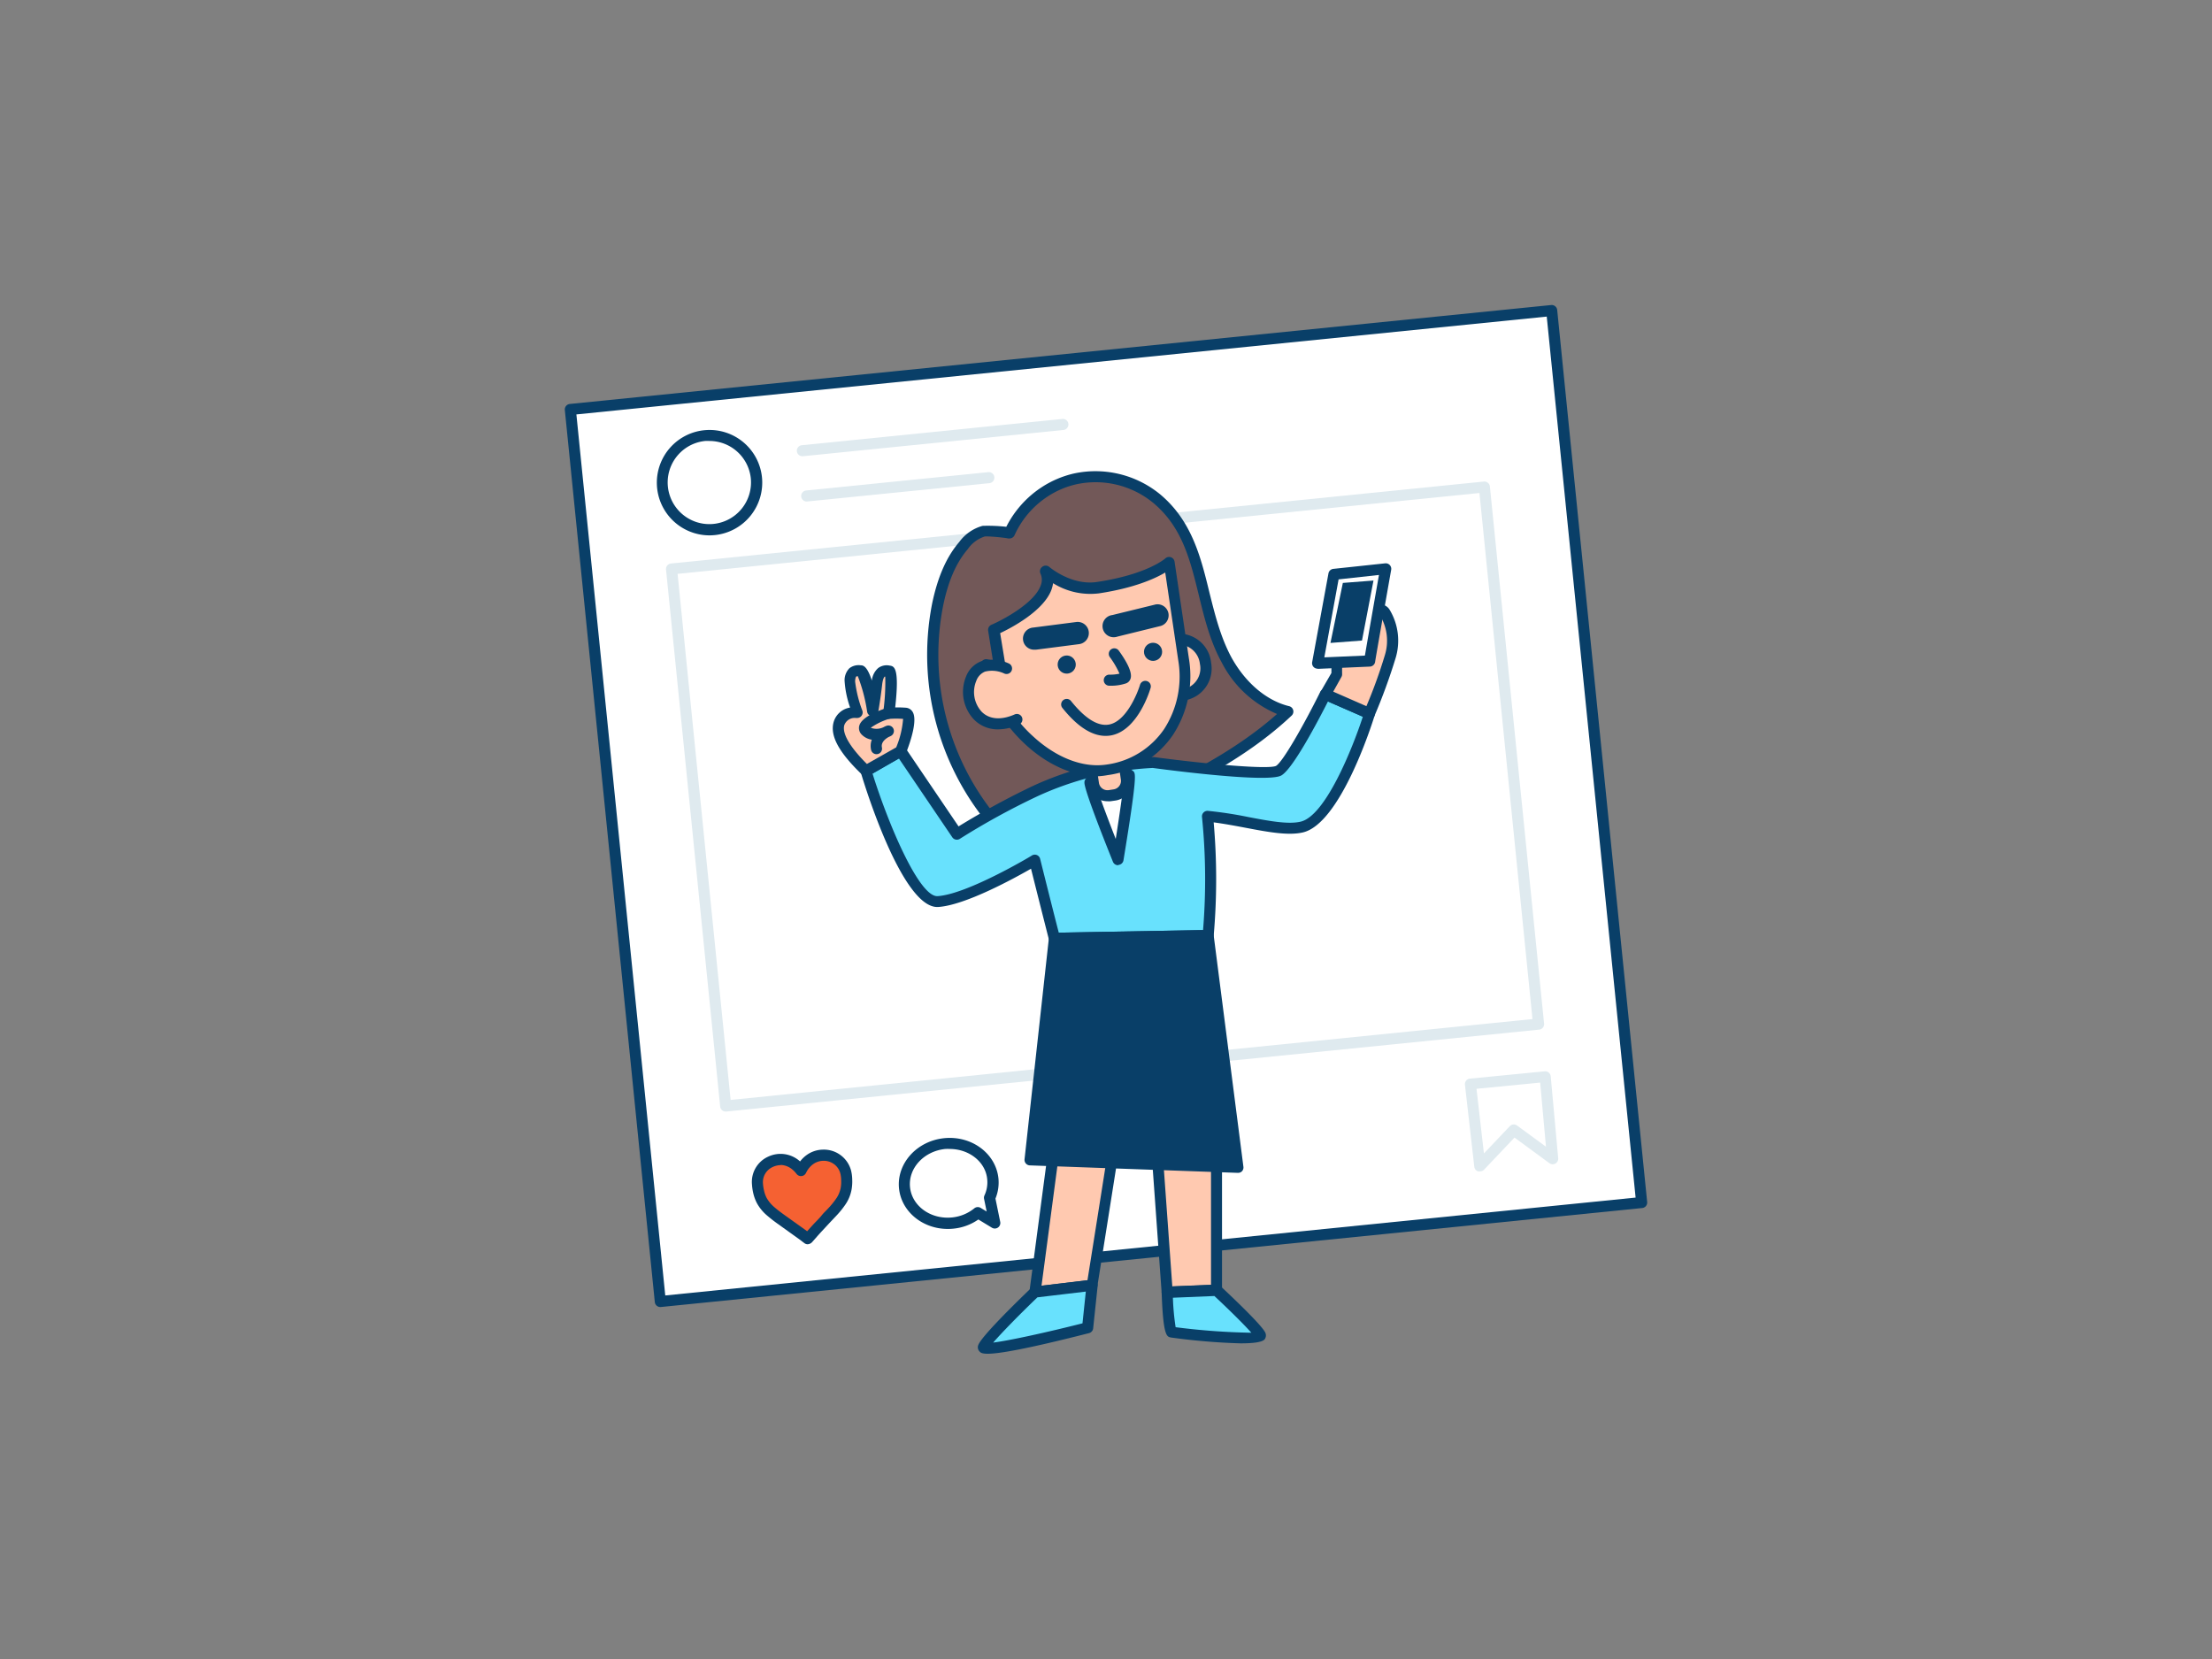 <svg xmlns="http://www.w3.org/2000/svg" viewBox="0 0 400 300"><rect x="0" y="0" width="400" height="300" fill="#808080" stroke="none"/><g id="_223_social_media_outline" data-name="#223_social_media_outline"><rect x="110.82" y="64.69" width="178.36" height="162.12" transform="translate(-13.61 20.8) rotate(-5.76)" fill="#fff"/><path d="M119.4,236.35a1,1,0,0,1-.63-.22,1,1,0,0,1-.36-.68L102.14,74.15a1,1,0,0,1,.9-1.1L280.5,55.16a1,1,0,0,1,1.09.89l16.27,161.31a1,1,0,0,1-.22.73,1,1,0,0,1-.68.36L119.5,236.35ZM104.23,74.94,120.3,234.26l175.47-17.7L279.7,57.25Z" fill="#093f68"/><path d="M131.23,201a1,1,0,0,1-1-.9L120.44,103a1,1,0,0,1,.22-.74,1,1,0,0,1,.67-.36l147-14.82a1,1,0,0,1,1.09.9l9.8,97.12a1,1,0,0,1-.9,1.09L131.33,201Zm-8.7-97.23,9.59,95.13,145-14.62-9.59-95.13Z" fill="#dfeaef"/><circle cx="128.3" cy="87.27" r="8.54" fill="#fff"/><path d="M128.28,96.81a9.53,9.53,0,1,1,9.51-10.49h0a9.54,9.54,0,0,1-8.53,10.44C128.93,96.79,128.61,96.81,128.28,96.81Zm0-17.07a6.45,6.45,0,0,0-.76,0,7.53,7.53,0,1,0,1.51,15,7.54,7.54,0,0,0,6.74-8.25h0A7.54,7.54,0,0,0,128.31,79.74Z" fill="#093f68"/><path d="M145.1,82.5a1,1,0,0,1-1-.9,1,1,0,0,1,.89-1.09l47.12-4.75a1,1,0,0,1,1.09.89,1,1,0,0,1-.89,1.1L145.2,82.5Z" fill="#dfeaef"/><path d="M145.93,90.69a1,1,0,0,1-.1-2l32.89-3.31a1,1,0,0,1,1.09.89,1,1,0,0,1-.89,1.1L146,90.68Z" fill="#dfeaef"/><path d="M146.09,224c-.41-.31-.8-.61-1.2-.9l-3.38-2.42a23.82,23.82,0,0,1-2.18-1.68,6.91,6.91,0,0,1-1.56-1.89,6.49,6.49,0,0,1-.58-1.56,9.15,9.15,0,0,1-.22-1.47,4,4,0,0,1,2.35-4,4.22,4.22,0,0,1,4.61.62,5.12,5.12,0,0,1,.86.88l.05.07a.93.93,0,0,0,0-.1,5,5,0,0,1,1.74-2,4.13,4.13,0,0,1,6.29,2.34,6.27,6.27,0,0,1,.19,1.49A7.14,7.14,0,0,1,153,215a6,6,0,0,1-.94,2.24,15.93,15.93,0,0,1-1.59,2c-.86.93-1.74,1.85-2.6,2.78-.58.64-1.15,1.3-1.73,1.94Z" fill="#f56132"/><path d="M146.05,225a.94.94,0,0,1-.56-.18l-.39-.29c-.26-.21-.53-.41-.8-.6l-2.86-2.05-.51-.37a26,26,0,0,1-2.27-1.75,7.91,7.91,0,0,1-1.77-2.16,7.7,7.7,0,0,1-.67-1.8,9.69,9.69,0,0,1-.24-1.64,5,5,0,0,1,2.93-5,5.24,5.24,0,0,1,5.64.75l.13.11a5.72,5.72,0,0,1,1.4-1.3,5.18,5.18,0,0,1,2.73-.83,5.09,5.09,0,0,1,5.08,3.74,7.37,7.37,0,0,1,.22,1.72,8.31,8.31,0,0,1-.13,1.82,7,7,0,0,1-1.08,2.61,16,16,0,0,1-1.7,2.1L150,221.15l-1.41,1.52c-.4.43-.79.87-1.18,1.32l-.54.61A1.18,1.18,0,0,1,146.05,225Zm-.7-1.65.74.67Zm-4.17-12.66a3.6,3.6,0,0,0-1.45.34,3,3,0,0,0-1.76,3,7.91,7.91,0,0,0,.2,1.3,5.29,5.29,0,0,0,.48,1.32,6.15,6.15,0,0,0,1.34,1.61c.65.57,1.35,1.08,2.09,1.61l.52.37,2.87,2.05.49.36c.39-.44.78-.88,1.18-1.31s1-1,1.42-1.53.79-.84,1.17-1.26a14.69,14.69,0,0,0,1.5-1.84,5.08,5.08,0,0,0,.79-1.88,6.07,6.07,0,0,0,.09-1.37,5.3,5.3,0,0,0-.15-1.26,3,3,0,0,0-1.23-1.75,3.14,3.14,0,0,0-1.87-.54,3.23,3.23,0,0,0-1.69.52,4,4,0,0,0-1.38,1.6l-.06.11a1,1,0,0,1-1.67.16l-.06-.07a4.35,4.35,0,0,0-.69-.72A3.44,3.44,0,0,0,141.18,210.66Z" fill="#093f68"/><path d="M179,216.63a6.67,6.67,0,0,0,.58-3.43c-.4-4-4.3-6.83-8.71-6.38s-7.67,4-7.27,8,4.3,6.82,8.72,6.38a8.68,8.68,0,0,0,4.57-1.87l3,1.83Z" fill="#fff"/><path d="M171.38,222.23c-4.53,0-8.38-3.12-8.81-7.32-.45-4.51,3.21-8.59,8.17-9.09s9.35,2.76,9.81,7.28a7.62,7.62,0,0,1-.54,3.64l.86,4.21a1,1,0,0,1-1.5,1.06l-2.45-1.49a9.47,9.47,0,0,1-4.53,1.66A8.65,8.65,0,0,1,171.38,222.23Zm.36-14.46a7.14,7.14,0,0,0-.8,0c-3.86.39-6.72,3.48-6.38,6.9s3.76,5.88,7.63,5.48a7.56,7.56,0,0,0,4-1.65,1,1,0,0,1,1.14-.08l1.09.66-.47-2.29a1,1,0,0,1,.07-.62,5.57,5.57,0,0,0,.5-2.91C178.24,210.12,175.26,207.77,171.74,207.77Z" fill="#093f68"/><path d="M202.16,202.75c0,.37-4.67,29.67-4.67,29.67l-10.34,1.23L191.08,204Z" fill="#ffc9b0"/><path d="M187.15,234.65a1,1,0,0,1-.71-.3,1,1,0,0,1-.28-.84l3.93-29.66A1,1,0,0,1,191,203L202,201.76a1,1,0,0,1,.78.25,1,1,0,0,1,.34.74c0,.3-1.58,10.33-4.68,29.83a1,1,0,0,1-.87.83l-10.34,1.23ZM192,204.88l-3.66,27.62,8.31-1c1.17-7.33,3.67-23.1,4.36-27.63Z" fill="#093f68"/><polygon points="219.98 200.67 219.98 233.28 211.06 233.65 208.83 202.63 219.98 200.67" fill="#ffc9b0"/><path d="M211.06,234.65a1,1,0,0,1-1-.93l-2.23-31a1,1,0,0,1,.83-1.06l11.14-2a1,1,0,0,1,.82.22,1,1,0,0,1,.36.77v32.61a1,1,0,0,1-1,1l-8.92.36Zm-1.17-31.19,2.1,29.15,7-.29V201.86Z" fill="#093f68"/><path d="M188.94,88.93a16.73,16.73,0,0,1,5.37-2.3,17.35,17.35,0,0,1,14.83,3.52c9,7.52,7.41,19.65,12.64,29.17,2.4,4.37,6.26,8.18,11.1,9.35-8.39,7.93-19,13-29.45,17.93L191,152.48c-1.63.78-3.41,1.57-5.19,1.21a7.8,7.8,0,0,1-3.8-2.48,47.31,47.31,0,0,1-12.47-41.87c.77-3.79,2.12-7.71,4.67-10.68a6.94,6.94,0,0,1,3.71-2.6,31.59,31.59,0,0,1,4.64.29A17.33,17.33,0,0,1,188.94,88.93Z" fill="#725858"/><path d="M186.71,154.78a5.2,5.2,0,0,1-1.1-.11,8.75,8.75,0,0,1-4.31-2.75,48,48,0,0,1-12.74-42.78c1-4.79,2.58-8.43,4.9-11.13a7.8,7.8,0,0,1,4.22-2.92,30.55,30.55,0,0,1,4.29.17,18.58,18.58,0,0,1,6.42-7.17h0a18.09,18.09,0,0,1,5.69-2.44,18.45,18.45,0,0,1,15.7,3.73c5.76,4.81,7.38,11.43,8.94,17.84,1,4,2,8,3.94,11.62,2.55,4.63,6.36,7.86,10.46,8.86a1,1,0,0,1,.45,1.7c-8.59,8.11-19.33,13.19-29.71,18.1l-12.43,5.89A11.41,11.41,0,0,1,186.71,154.78ZM178.4,97l-.28,0A5.92,5.92,0,0,0,175,99.31c-2.09,2.43-3.54,5.78-4.45,10.22a46,46,0,0,0,12.2,41,6.79,6.79,0,0,0,3.29,2.2c1.4.29,2.9-.34,4.56-1.13L203,145.7c9.73-4.61,19.78-9.36,27.93-16.59a20,20,0,0,1-10-9.31c-2.1-3.81-3.13-8-4.13-12.1-1.56-6.38-3-12.4-8.28-16.78a16.41,16.41,0,0,0-14-3.32,15.74,15.74,0,0,0-5.05,2.17h0a16.37,16.37,0,0,0-6,7,1,1,0,0,1-.88.6,1.1,1.1,0,0,1-.31,0C181.76,97.23,179.31,97,178.4,97Z" fill="#093f68"/><path d="M239.67,125.58s-6.25,12.56-8.46,13.8-22.7-1.48-22.7-1.48a56.86,56.86,0,0,0-21.36,5.15,133.72,133.72,0,0,0-14.1,7.75l-10.18-15-6.27,3.59s7.34,24,13,23.63,17.49-7.46,17.49-7.46c1.83,7.39,3.56,14.12,3.56,14.12l27.79-.5s1.13-11.9-.12-21.54c6.09.49,13,2.86,17,1.94,6.37-1.47,12.29-20.5,12.29-20.5Z" fill="#68e1fd"/><path d="M190.68,170.67a1,1,0,0,1-1-.75s-1.53-6-3.24-12.83c-3.16,1.81-11.93,6.61-16.78,6.92-6.16.39-12.78-20.2-14-24.33a1,1,0,0,1,.46-1.16l6.27-3.6a1,1,0,0,1,1.32.31l9.63,14.21a142.54,142.54,0,0,1,13.39-7.29,57.1,57.1,0,0,1,21.78-5.25h.14c9.78,1.3,20.72,2.26,22.09,1.6,1.2-.68,5-7.34,8-13.38a1,1,0,0,1,1.3-.47l8,3.49a1,1,0,0,1,.55,1.21c-.62,2-6.28,19.63-13,21.18-2.65.61-6.33-.08-10.23-.82-1.95-.37-4-.75-5.89-1a117.31,117.31,0,0,1,0,20.53,1,1,0,0,1-1,.9l-27.79.5Zm-3.56-16.12a1,1,0,0,1,.38.07,1,1,0,0,1,.59.69c1.47,5.9,2.86,11.39,3.37,13.35l26.09-.47a112.06,112.06,0,0,0-.19-20.44,1,1,0,0,1,1.07-1.12,71.78,71.78,0,0,1,7.33,1.12c3.68.7,7.16,1.36,9.4.84,4.53-1,9.43-13.32,11.29-19l-6.31-2.75c-1.67,3.29-6.31,12.19-8.44,13.39-2.3,1.29-18.28-.7-23.25-1.36A56.38,56.38,0,0,0,187.58,144a131.09,131.09,0,0,0-14,7.68,1,1,0,0,1-1.38-.28l-9.65-14.24-4.77,2.73c3,9.58,8.52,22.38,11.77,22.16,5.37-.34,16.92-7.25,17-7.32A1,1,0,0,1,187.12,154.55Z" fill="#093f68"/><path d="M197.1,141.54c0,1.15,5.08,13.92,5.08,13.92s2.42-14.84,2-15.25a3.11,3.11,0,0,0-2.49-.61,7.14,7.14,0,0,0-3.18.65" fill="#fff"/><path d="M202.17,156.46a1,1,0,0,1-.92-.63c-1.95-4.84-5.21-13.15-5.15-14.34a1,1,0,0,1,1.05-1,1,1,0,0,1,.52.18,1,1,0,0,1,.39-1.35,8.13,8.13,0,0,1,3.62-.77,4.05,4.05,0,0,1,3.28.93c.39.43.71.77-1.8,16.09a1,1,0,0,1-.88.83Zm-4.07-14.91c.09.77,1.76,5.3,3.66,10.16.78-4.94,1.44-9.62,1.5-11a3.53,3.53,0,0,0-1.48-.13,6.55,6.55,0,0,0-2.75.52,1,1,0,0,1-1.05-.05A1,1,0,0,1,198.1,141.55Z" fill="#093f68"/><path d="M239.67,125.58l2.08-3.62s-.12-3.87.62-5.19,6.62-8.3,8.09-6a9.87,9.87,0,0,1,1,8,107,107,0,0,1-3.76,10.3Z" fill="#ffc9b0"/><path d="M247.68,130.07a.93.93,0,0,1-.4-.09l-8-3.49a1,1,0,0,1-.55-.6,1,1,0,0,1,.08-.81l1.95-3.38c0-1.09,0-4.08.75-5.41.46-.83,5.12-6.88,8-7a2,2,0,0,1,1.76.94,10.83,10.83,0,0,1,1.11,8.74,104.15,104.15,0,0,1-3.81,10.44,1,1,0,0,1-.55.55A1.21,1.21,0,0,1,247.68,130.07Zm-6.59-5,6,2.63a89.89,89.89,0,0,0,3.33-9.2,8.86,8.86,0,0,0-.86-7.2c-.67-.16-4.86,3.23-6.37,5.92-.41.74-.53,3.17-.49,4.67a1,1,0,0,1-.13.53Z" fill="#093f68"/><path d="M247.68,119.51c.08-.74,2.9-16.67,2.9-16.67l-9.37,1-2.94,16.06Z" fill="#fff"/><path d="M238.27,120.92a1,1,0,0,1-.76-.34,1,1,0,0,1-.23-.84l2.95-16.06a1,1,0,0,1,.87-.81l9.37-1a1,1,0,0,1,1.1,1.17c-1.13,6.37-2.83,16.06-2.9,16.62a1,1,0,0,1-.95.88l-9.41.41Zm9.41-1.41h0Zm-5.62-14.74-2.58,14.1,7.34-.32c.46-2.75,1.94-11.16,2.54-14.58Z" fill="#093f68"/><path d="M197.63,137.78h6a0,0,0,0,1,0,0v3.48a2.57,2.57,0,0,1-2.57,2.57h-.91a2.57,2.57,0,0,1-2.57-2.57v-3.48A0,0,0,0,1,197.63,137.78Z" transform="translate(-18.47 30.92) rotate(-8.43)" fill="#ffc9b0"/><path d="M200.27,144.89a3.58,3.58,0,0,1-3.53-3l-.51-3.44a1.05,1.05,0,0,1,.19-.75,1,1,0,0,1,.66-.39l6-.88a1,1,0,0,1,1.13.84l.51,3.44a3.56,3.56,0,0,1-3,4.05l-.91.13A3,3,0,0,1,200.27,144.89Zm-1.91-5.79.36,2.46a1.57,1.57,0,0,0,1.78,1.32l.9-.14h0a1.56,1.56,0,0,0,1-.61,1.53,1.53,0,0,0,.29-1.17l-.36-2.45Z" fill="#093f68"/><ellipse cx="213.49" cy="120.61" rx="4.53" ry="5.06" transform="translate(-15.37 32.58) rotate(-8.43)" fill="#ffc9b0"/><path d="M213.62,126.66a5.32,5.32,0,0,1-3.41-1.27A6.49,6.49,0,0,1,209,117a5.29,5.29,0,0,1,3.64-2.38A5.82,5.82,0,0,1,219,119.8h0a5.82,5.82,0,0,1-4.58,6.81A6.33,6.33,0,0,1,213.62,126.66Zm-.27-10.1a3.4,3.4,0,0,0-.45,0,3.31,3.31,0,0,0-2.27,1.5,4.49,4.49,0,0,0,.86,5.76,3.25,3.25,0,0,0,2.6.78,3.83,3.83,0,0,0,2.89-4.54h0A3.91,3.91,0,0,0,213.35,116.56Z" fill="#093f68"/><path d="M200.24,139.25c-9.84,1.46-20.44-9.37-21.87-19l2.47.54-1.1-6.84s11.84-5.07,9.37-10.57c0,0,4.25,3.76,9.45,3,9.54-1.44,12.9-4.52,12.9-4.52l2.59,17.51C215.49,129,210.07,137.8,200.24,139.25Z" fill="#ffc9b0"/><path d="M198.45,140.38c-4.31,0-8.94-2-13-5.74-4.34-4-7.37-9.34-8.1-14.3a1,1,0,0,1,1.2-1.12l1,.23-.86-5.39a1,1,0,0,1,.59-1.08c2.06-.88,7.66-3.86,8.87-7a2.74,2.74,0,0,0,0-2.26,1,1,0,0,1,.32-1.22,1,1,0,0,1,1.25,0s4,3.44,8.64,2.74c9.13-1.37,12.34-4.24,12.38-4.27a1,1,0,0,1,1.66.6l2.59,17.5a19.46,19.46,0,0,1-2.84,13.76,16.93,16.93,0,0,1-11.82,7.33h0A13.59,13.59,0,0,1,198.45,140.38ZM179.64,121.5a24.32,24.32,0,0,0,7.19,11.67c4.2,3.86,9,5.72,13.26,5.09h0a15,15,0,0,0,10.45-6.46,17.53,17.53,0,0,0,2.53-12.36l-2.36-15.91c-1.83,1.09-5.57,2.8-12,3.77a12.72,12.72,0,0,1-8.28-1.84,6,6,0,0,1-.33,1.28c-1.48,3.78-7.2,6.79-9.24,7.75l1,6.09a1,1,0,0,1-.3.89,1,1,0,0,1-.91.25Z" fill="#093f68"/><circle cx="192.89" cy="120.19" r="1.64" transform="translate(-15.53 29.56) rotate(-8.43)" fill="#093f68"/><circle cx="208.51" cy="117.87" r="1.64" fill="#093f68"/><path d="M200.75,124h-.18a1,1,0,0,1,.05-2,7.6,7.6,0,0,0,1.82-.18,15.56,15.56,0,0,0-1.75-3,1,1,0,0,1,.22-1.39,1,1,0,0,1,1.4.22c1.17,1.61,2.49,3.79,2.15,5a1.36,1.36,0,0,1-.79.91A8.51,8.51,0,0,1,200.75,124Zm1.77-1.84h0Z" fill="#093f68"/><path d="M187.12,117.48a2,2,0,0,1-.26-4l7.76-1a2,2,0,0,1,.52,4l-7.76,1Z" fill="#093f68"/><path d="M201.62,115.22a2,2,0,0,1-.47-4l7.6-1.86a2,2,0,1,1,.95,3.88l-7.6,1.87A2,2,0,0,1,201.62,115.22Z" fill="#093f68"/><path d="M182.08,120.91s-4.72-2.33-6.46,1.83,1.44,10.33,8.24,7.39" fill="#ffc9b0"/><path d="M180.52,131.89a6,6,0,0,1-4.36-1.74,7.26,7.26,0,0,1-1.47-7.8,4.74,4.74,0,0,1,2.74-2.77,7.12,7.12,0,0,1,5.09.44,1,1,0,0,1-.88,1.79,5.22,5.22,0,0,0-3.52-.36,2.83,2.83,0,0,0-1.58,1.68,5.26,5.26,0,0,0,1,5.6c1.38,1.36,3.47,1.53,5.9.48a1,1,0,1,1,.8,1.83A9.38,9.38,0,0,1,180.52,131.89Z" fill="#093f68"/><path d="M199.92,133.07c-2.49,0-5.12-1.69-7.81-5.06a1,1,0,0,1,.15-1.4,1,1,0,0,1,1.41.15c2.58,3.22,4.91,4.65,6.93,4.25,3-.61,5-5.38,5.55-7.17a1,1,0,0,1,1.24-.68,1,1,0,0,1,.68,1.23c-.09.31-2.24,7.61-7.08,8.58A5.46,5.46,0,0,1,199.92,133.07Z" fill="#093f68"/><polygon points="190.68 169.67 186.27 209.74 223.85 211.09 218.47 169.17 190.68 169.67" fill="#093f68"/><path d="M223.85,212.09h0l-37.58-1.35a1,1,0,0,1-1-1.11l4.41-40.07a1,1,0,0,1,1-.89l27.78-.5a1,1,0,0,1,1,.88L224.85,211a1,1,0,0,1-.26.8A1,1,0,0,1,223.85,212.09Zm-36.46-3.31,35.32,1.27-5.12-39.86-26,.47Z" fill="#093f68"/><path d="M197.49,232.42l-.8,7.68s-19.34,4.93-18.85,3.48,9.31-9.93,9.31-9.93Z" fill="#68e1fd"/><path d="M178.6,244.8c-1.09,0-1.31-.23-1.47-.41a1.09,1.09,0,0,1-.24-1.13c.51-1.53,6.86-7.74,9.57-10.34a1,1,0,0,1,.58-.27l10.33-1.22a1,1,0,0,1,.82.28,1,1,0,0,1,.3.81l-.81,7.68a1,1,0,0,1-.74.87C185.13,244.08,180.51,244.8,178.6,244.8Zm9-10.2c-3.14,3-6.45,6.39-8,8.18,2.94-.36,9.79-1.87,16.15-3.48l.6-5.74Z" fill="#093f68"/><path d="M211.06,233.65s.25,7.11.86,7.23,16.67,2,15.94.49-7.88-8.09-7.88-8.09Z" fill="#68e1fd"/><path d="M224.37,242.92a114.87,114.87,0,0,1-12.65-1.06c-.74-.15-1.39-.28-1.66-8.18a1,1,0,0,1,1-1l8.92-.37a1,1,0,0,1,.72.26c1.21,1.13,7.31,6.83,8.09,8.38a1.18,1.18,0,0,1-.11,1.25C228.22,242.73,226.53,242.92,224.37,242.92ZM212.59,240a122.17,122.17,0,0,0,13.69,1c-1.28-1.46-4.05-4.19-6.68-6.64l-7.5.31A43.75,43.75,0,0,0,212.59,240Z" fill="#093f68"/><polygon points="248.37 104.98 242.83 105.41 240.59 116.26 246.29 115.83 248.37 104.98" fill="#093f68"/><path d="M162.87,135.79s2.59-6.68.82-6.81a17.27,17.27,0,0,0-3,0s1-7.5,0-7.63-1.91,0-2.18,2.45-.68,4.75-.68,4.75-1.23-7.14-2.32-7.24-1.77.24-1.84,1.88,1.37,5.65,1.37,5.65-2.73-.25-3.34,2,1.7,5.41,4.9,8.49Z" fill="#ffc9b0"/><path d="M156.6,140.38a1,1,0,0,1-.69-.28c-4.18-4-5.83-7-5.18-9.46a3.69,3.69,0,0,1,3-2.69,17.66,17.66,0,0,1-1-4.81,3.07,3.07,0,0,1,.87-2.3,2.72,2.72,0,0,1,2.06-.53c.41,0,1.14.11,2,2.76a3.47,3.47,0,0,1,1.16-2.28,2.61,2.61,0,0,1,2.06-.43c.78.11,1.82.26,1,7.56.52,0,1.18,0,1.94.06a1.54,1.54,0,0,1,1.2.73c.93,1.47-.33,5.29-1.17,7.44a1,1,0,0,1-.43.51l-6.27,3.59A1,1,0,0,1,156.6,140.38Zm-1.85-10.55a2,2,0,0,0-2.08,1.32c-.29,1.06.22,3.13,4.09,7l5.3-3a16.68,16.68,0,0,0,1.25-5.15,16.7,16.7,0,0,0-2.51,0,1,1,0,0,1-1.1-1.12,38.51,38.51,0,0,0,.38-6.52.15.15,0,0,0-.09,0c-.06,0-.35.32-.48,1.54-.28,2.46-.68,4.72-.7,4.82a1,1,0,0,1-1,.82,1,1,0,0,1-1-.83,29.47,29.47,0,0,0-1.69-6.43.54.54,0,0,0-.29.06s-.17.15-.2.88a22,22,0,0,0,1.31,5.28,1,1,0,0,1-.15.94,1,1,0,0,1-.89.39Zm8.12,6h0Z" fill="#093f68"/><path d="M158.52,136.38a1,1,0,0,1-1-.79,3.19,3.19,0,0,1,.13-1.83,3.21,3.21,0,0,1-1.76-.86,1.67,1.67,0,0,1-.52-1.61c.37-1.58,3.29-2.72,5-3.27a1,1,0,1,1,.6,1.91,11.82,11.82,0,0,0-3.51,1.67,2.89,2.89,0,0,0,2.37-.13,3.31,3.31,0,0,1,.48-.22,1,1,0,0,1,.85,1.8,4.18,4.18,0,0,1-.46.22c-.52.29-1.43.93-1.22,1.9a1,1,0,0,1-.77,1.19Z" fill="#093f68"/><path d="M267.6,211.82a.86.86,0,0,1-.32,0,1,1,0,0,1-.68-.83l-1.69-14.83a1,1,0,0,1,.22-.75,1,1,0,0,1,.68-.36l13.51-1.32a1,1,0,0,1,1.1.91l1.35,14.8a1,1,0,0,1-1.59.9l-6.31-4.63-5.55,5.85A1,1,0,0,1,267.6,211.82ZM267,196.89l1.34,11.69,4.68-4.93a1,1,0,0,1,1.31-.12l5.23,3.83-1.05-11.59Z" fill="#dfeaef"/></g></svg>
